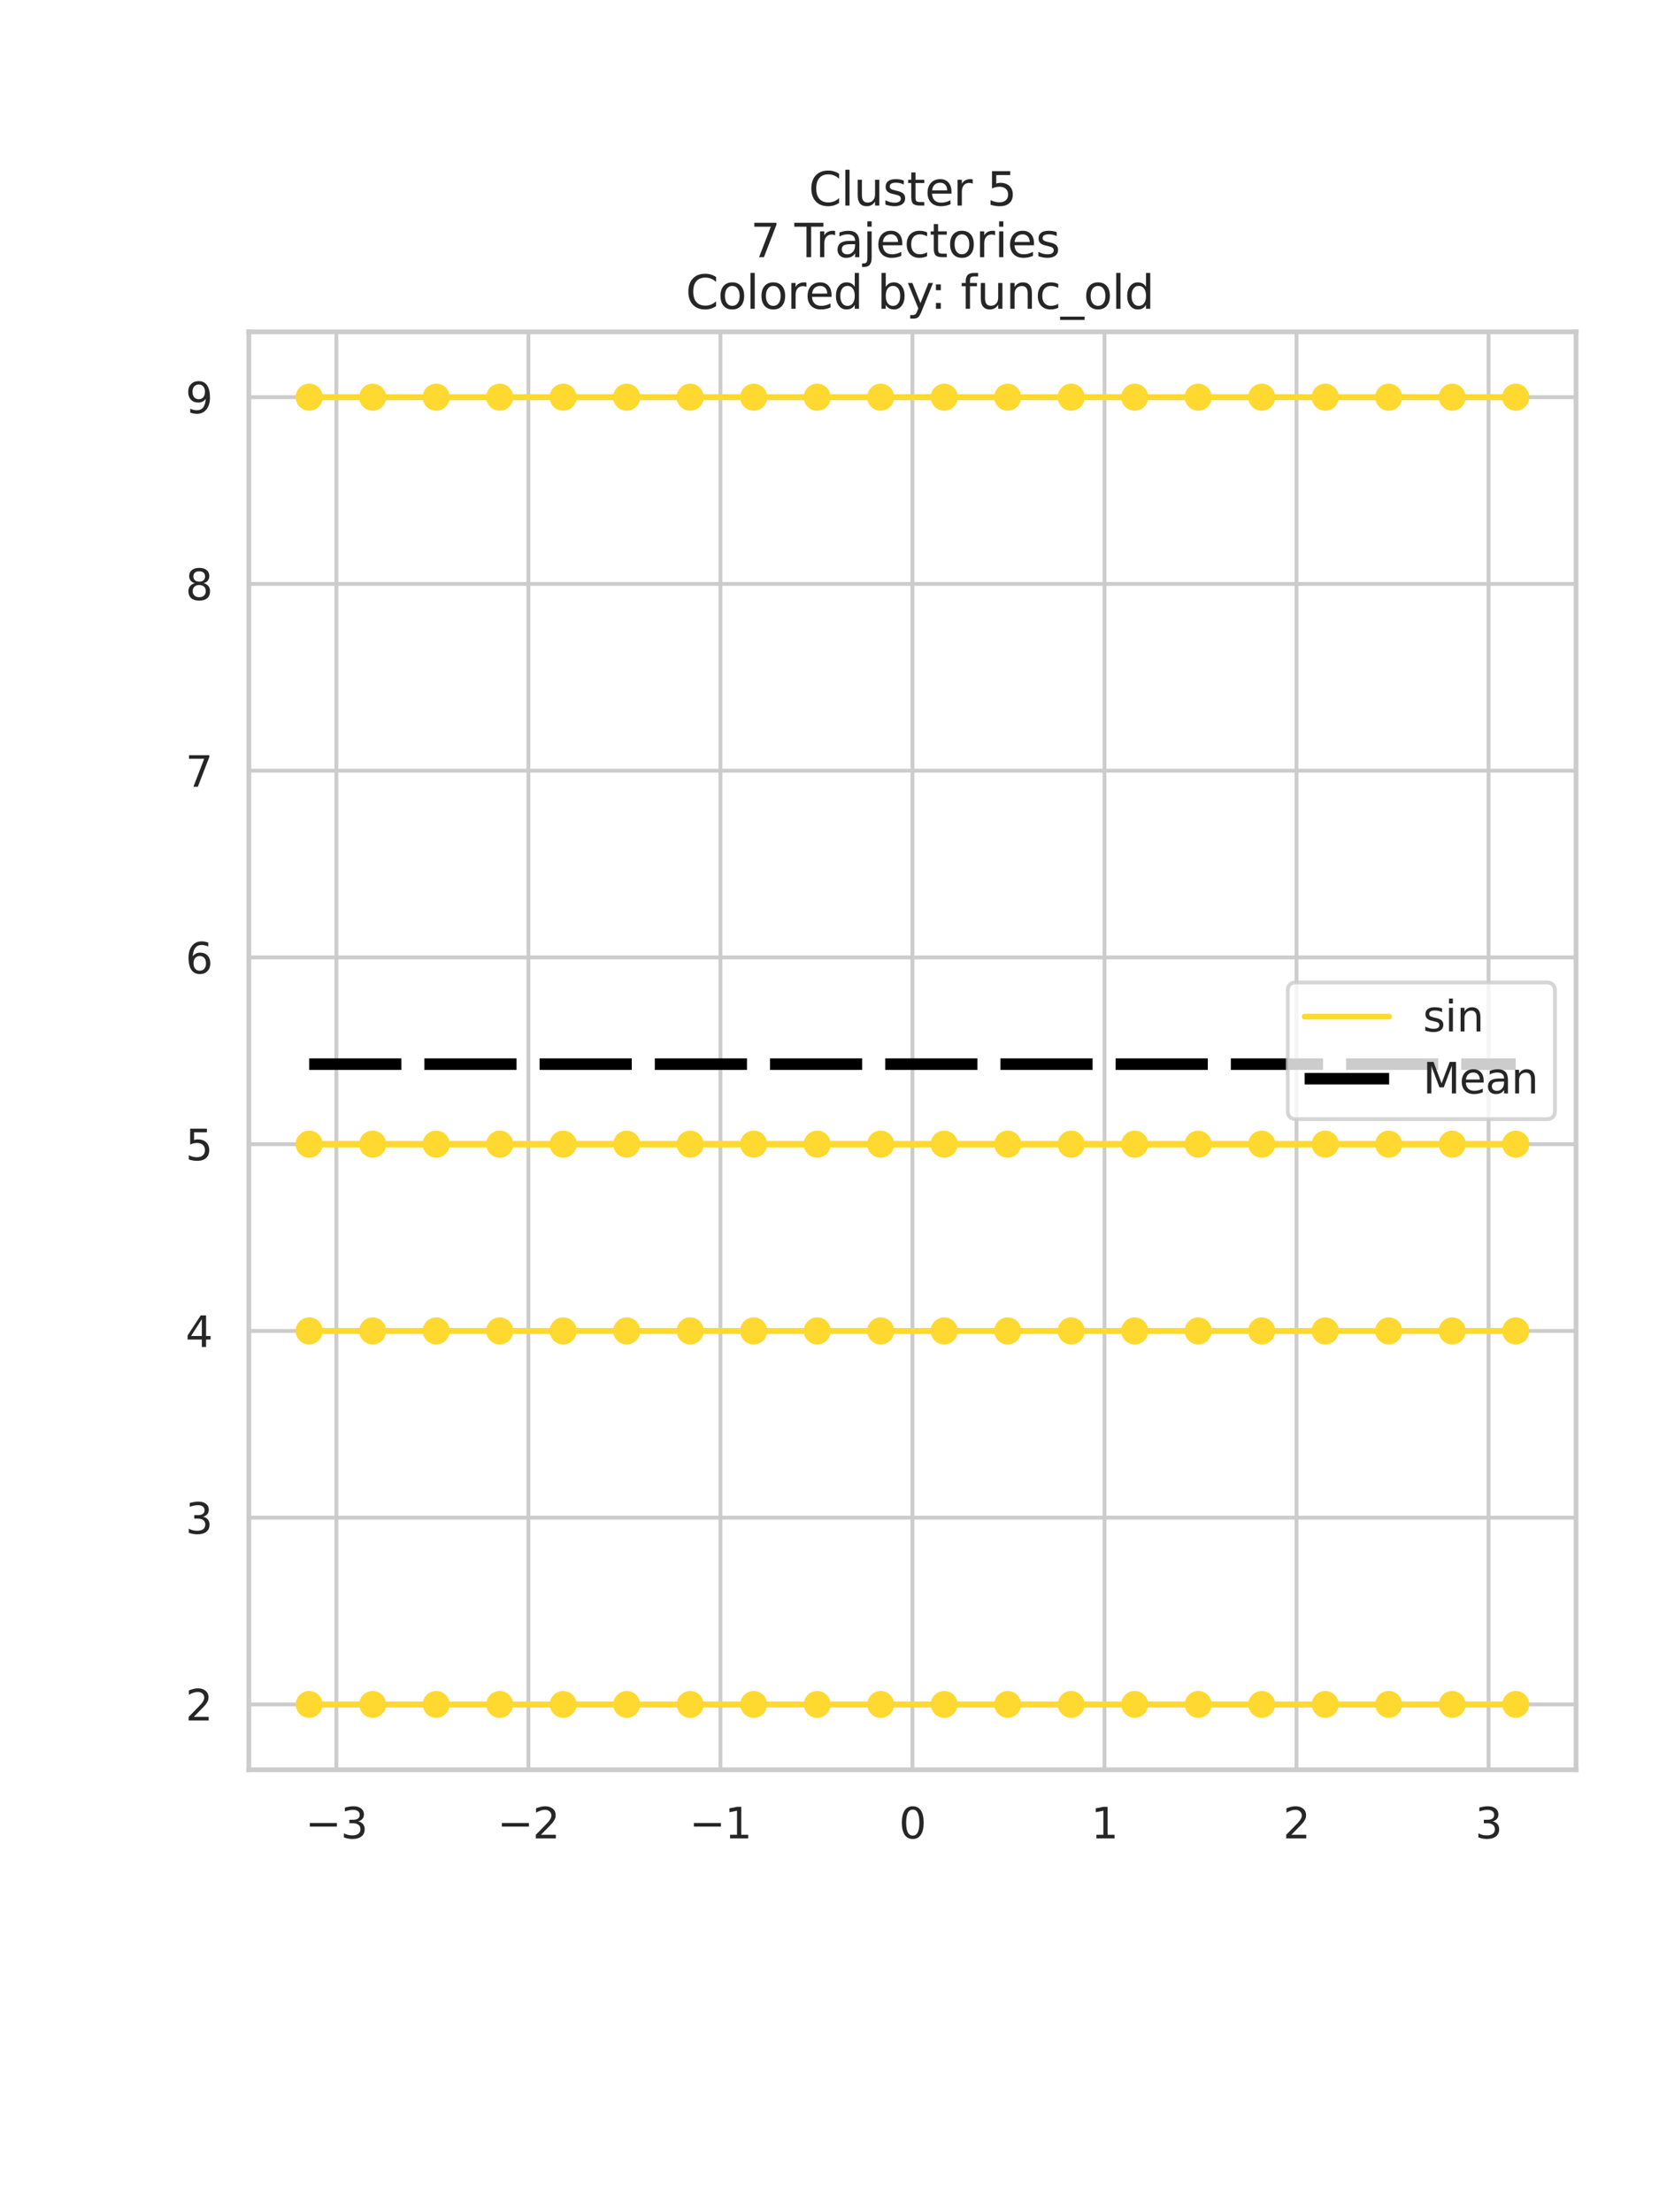 <?xml version="1.0" encoding="utf-8" standalone="no"?>
<!DOCTYPE svg PUBLIC "-//W3C//DTD SVG 1.1//EN"
  "http://www.w3.org/Graphics/SVG/1.1/DTD/svg11.dtd">
<svg xmlns:xlink="http://www.w3.org/1999/xlink" width="432pt" height="576pt" viewBox="0 0 432 576" xmlns="http://www.w3.org/2000/svg" version="1.1">
 <defs>
  <style type="text/css">*{stroke-linejoin: round; stroke-linecap: butt}</style>
 </defs>
 <g id="figure_1">
  <g id="patch_1">
   <path d="M 0 576 
L 432 576 
L 432 0 
L 0 0 
z
" style="fill: #ffffff"/>
  </g>
  <g id="axes_1">
   <g id="patch_2">
    <path d="M 64.8 460.8 
L 410.4 460.8 
L 410.4 86.4 
L 64.8 86.4 
z
" style="fill: #ffffff"/>
   </g>
   <g id="matplotlib.axis_1">
    <g id="xtick_1">
     <g id="line2d_1">
      <path d="M 87.589 460.8 
L 87.589 86.4 
" clip-path="url(#p30dd446410)" style="fill: none; stroke: #cccccc; stroke-linecap: round"/>
     </g>
     <g id="text_1">
      <!-- −3 -->
      <g style="fill: #262626" transform="translate(79.481 478.658) scale(0.11 -0.11)">
       <defs>
        <path id="DejaVuSans-2212" d="M 678 2272 
L 4684 2272 
L 4684 1741 
L 678 1741 
L 678 2272 
z
" transform="scale(0.016)"/>
        <path id="DejaVuSans-33" d="M 2597 2516 
Q 3050 2419 3304 2112 
Q 3559 1806 3559 1356 
Q 3559 666 3084 287 
Q 2609 -91 1734 -91 
Q 1441 -91 1130 -33 
Q 819 25 488 141 
L 488 750 
Q 750 597 1062 519 
Q 1375 441 1716 441 
Q 2309 441 2620 675 
Q 2931 909 2931 1356 
Q 2931 1769 2642 2001 
Q 2353 2234 1838 2234 
L 1294 2234 
L 1294 2753 
L 1863 2753 
Q 2328 2753 2575 2939 
Q 2822 3125 2822 3475 
Q 2822 3834 2567 4026 
Q 2313 4219 1838 4219 
Q 1578 4219 1281 4162 
Q 984 4106 628 3988 
L 628 4550 
Q 988 4650 1302 4700 
Q 1616 4750 1894 4750 
Q 2613 4750 3031 4423 
Q 3450 4097 3450 3541 
Q 3450 3153 3228 2886 
Q 3006 2619 2597 2516 
z
" transform="scale(0.016)"/>
       </defs>
       <use xlink:href="#DejaVuSans-2212"/>
       <use xlink:href="#DejaVuSans-33" transform="translate(83.789 0)"/>
      </g>
     </g>
    </g>
    <g id="xtick_2">
     <g id="line2d_2">
      <path d="M 137.593 460.8 
L 137.593 86.4 
" clip-path="url(#p30dd446410)" style="fill: none; stroke: #cccccc; stroke-linecap: round"/>
     </g>
     <g id="text_2">
      <!-- −2 -->
      <g style="fill: #262626" transform="translate(129.485 478.658) scale(0.11 -0.11)">
       <defs>
        <path id="DejaVuSans-32" d="M 1228 531 
L 3431 531 
L 3431 0 
L 469 0 
L 469 531 
Q 828 903 1448 1529 
Q 2069 2156 2228 2338 
Q 2531 2678 2651 2914 
Q 2772 3150 2772 3378 
Q 2772 3750 2511 3984 
Q 2250 4219 1831 4219 
Q 1534 4219 1204 4116 
Q 875 4013 500 3803 
L 500 4441 
Q 881 4594 1212 4672 
Q 1544 4750 1819 4750 
Q 2544 4750 2975 4387 
Q 3406 4025 3406 3419 
Q 3406 3131 3298 2873 
Q 3191 2616 2906 2266 
Q 2828 2175 2409 1742 
Q 1991 1309 1228 531 
z
" transform="scale(0.016)"/>
       </defs>
       <use xlink:href="#DejaVuSans-2212"/>
       <use xlink:href="#DejaVuSans-32" transform="translate(83.789 0)"/>
      </g>
     </g>
    </g>
    <g id="xtick_3">
     <g id="line2d_3">
      <path d="M 187.596 460.8 
L 187.596 86.4 
" clip-path="url(#p30dd446410)" style="fill: none; stroke: #cccccc; stroke-linecap: round"/>
     </g>
     <g id="text_3">
      <!-- −1 -->
      <g style="fill: #262626" transform="translate(179.488 478.658) scale(0.11 -0.11)">
       <defs>
        <path id="DejaVuSans-31" d="M 794 531 
L 1825 531 
L 1825 4091 
L 703 3866 
L 703 4441 
L 1819 4666 
L 2450 4666 
L 2450 531 
L 3481 531 
L 3481 0 
L 794 0 
L 794 531 
z
" transform="scale(0.016)"/>
       </defs>
       <use xlink:href="#DejaVuSans-2212"/>
       <use xlink:href="#DejaVuSans-31" transform="translate(83.789 0)"/>
      </g>
     </g>
    </g>
    <g id="xtick_4">
     <g id="line2d_4">
      <path d="M 237.6 460.8 
L 237.6 86.4 
" clip-path="url(#p30dd446410)" style="fill: none; stroke: #cccccc; stroke-linecap: round"/>
     </g>
     <g id="text_4">
      <!-- 0 -->
      <g style="fill: #262626" transform="translate(234.101 478.658) scale(0.11 -0.11)">
       <defs>
        <path id="DejaVuSans-30" d="M 2034 4250 
Q 1547 4250 1301 3770 
Q 1056 3291 1056 2328 
Q 1056 1369 1301 889 
Q 1547 409 2034 409 
Q 2525 409 2770 889 
Q 3016 1369 3016 2328 
Q 3016 3291 2770 3770 
Q 2525 4250 2034 4250 
z
M 2034 4750 
Q 2819 4750 3233 4129 
Q 3647 3509 3647 2328 
Q 3647 1150 3233 529 
Q 2819 -91 2034 -91 
Q 1250 -91 836 529 
Q 422 1150 422 2328 
Q 422 3509 836 4129 
Q 1250 4750 2034 4750 
z
" transform="scale(0.016)"/>
       </defs>
       <use xlink:href="#DejaVuSans-30"/>
      </g>
     </g>
    </g>
    <g id="xtick_5">
     <g id="line2d_5">
      <path d="M 287.604 460.8 
L 287.604 86.4 
" clip-path="url(#p30dd446410)" style="fill: none; stroke: #cccccc; stroke-linecap: round"/>
     </g>
     <g id="text_5">
      <!-- 1 -->
      <g style="fill: #262626" transform="translate(284.104 478.658) scale(0.11 -0.11)">
       <use xlink:href="#DejaVuSans-31"/>
      </g>
     </g>
    </g>
    <g id="xtick_6">
     <g id="line2d_6">
      <path d="M 337.607 460.8 
L 337.607 86.4 
" clip-path="url(#p30dd446410)" style="fill: none; stroke: #cccccc; stroke-linecap: round"/>
     </g>
     <g id="text_6">
      <!-- 2 -->
      <g style="fill: #262626" transform="translate(334.108 478.658) scale(0.11 -0.11)">
       <use xlink:href="#DejaVuSans-32"/>
      </g>
     </g>
    </g>
    <g id="xtick_7">
     <g id="line2d_7">
      <path d="M 387.611 460.8 
L 387.611 86.4 
" clip-path="url(#p30dd446410)" style="fill: none; stroke: #cccccc; stroke-linecap: round"/>
     </g>
     <g id="text_7">
      <!-- 3 -->
      <g style="fill: #262626" transform="translate(384.111 478.658) scale(0.11 -0.11)">
       <use xlink:href="#DejaVuSans-33"/>
      </g>
     </g>
    </g>
   </g>
   <g id="matplotlib.axis_2">
    <g id="ytick_1">
     <g id="line2d_8">
      <path d="M 64.8 443.782 
L 410.4 443.782 
" clip-path="url(#p30dd446410)" style="fill: none; stroke: #cccccc; stroke-linecap: round"/>
     </g>
     <g id="text_8">
      <!-- 2 -->
      <g style="fill: #262626" transform="translate(48.301 447.961) scale(0.11 -0.11)">
       <use xlink:href="#DejaVuSans-32"/>
      </g>
     </g>
    </g>
    <g id="ytick_2">
     <g id="line2d_9">
      <path d="M 64.8 395.158 
L 410.4 395.158 
" clip-path="url(#p30dd446410)" style="fill: none; stroke: #cccccc; stroke-linecap: round"/>
     </g>
     <g id="text_9">
      <!-- 3 -->
      <g style="fill: #262626" transform="translate(48.301 399.338) scale(0.11 -0.11)">
       <use xlink:href="#DejaVuSans-33"/>
      </g>
     </g>
    </g>
    <g id="ytick_3">
     <g id="line2d_10">
      <path d="M 64.8 346.535 
L 410.4 346.535 
" clip-path="url(#p30dd446410)" style="fill: none; stroke: #cccccc; stroke-linecap: round"/>
     </g>
     <g id="text_10">
      <!-- 4 -->
      <g style="fill: #262626" transform="translate(48.301 350.714) scale(0.11 -0.11)">
       <defs>
        <path id="DejaVuSans-34" d="M 2419 4116 
L 825 1625 
L 2419 1625 
L 2419 4116 
z
M 2253 4666 
L 3047 4666 
L 3047 1625 
L 3713 1625 
L 3713 1100 
L 3047 1100 
L 3047 0 
L 2419 0 
L 2419 1100 
L 313 1100 
L 313 1709 
L 2253 4666 
z
" transform="scale(0.016)"/>
       </defs>
       <use xlink:href="#DejaVuSans-34"/>
      </g>
     </g>
    </g>
    <g id="ytick_4">
     <g id="line2d_11">
      <path d="M 64.8 297.912 
L 410.4 297.912 
" clip-path="url(#p30dd446410)" style="fill: none; stroke: #cccccc; stroke-linecap: round"/>
     </g>
     <g id="text_11">
      <!-- 5 -->
      <g style="fill: #262626" transform="translate(48.301 302.091) scale(0.11 -0.11)">
       <defs>
        <path id="DejaVuSans-35" d="M 691 4666 
L 3169 4666 
L 3169 4134 
L 1269 4134 
L 1269 2991 
Q 1406 3038 1543 3061 
Q 1681 3084 1819 3084 
Q 2600 3084 3056 2656 
Q 3513 2228 3513 1497 
Q 3513 744 3044 326 
Q 2575 -91 1722 -91 
Q 1428 -91 1123 -41 
Q 819 9 494 109 
L 494 744 
Q 775 591 1075 516 
Q 1375 441 1709 441 
Q 2250 441 2565 725 
Q 2881 1009 2881 1497 
Q 2881 1984 2565 2268 
Q 2250 2553 1709 2553 
Q 1456 2553 1204 2497 
Q 953 2441 691 2322 
L 691 4666 
z
" transform="scale(0.016)"/>
       </defs>
       <use xlink:href="#DejaVuSans-35"/>
      </g>
     </g>
    </g>
    <g id="ytick_5">
     <g id="line2d_12">
      <path d="M 64.8 249.288 
L 410.4 249.288 
" clip-path="url(#p30dd446410)" style="fill: none; stroke: #cccccc; stroke-linecap: round"/>
     </g>
     <g id="text_12">
      <!-- 6 -->
      <g style="fill: #262626" transform="translate(48.301 253.467) scale(0.11 -0.11)">
       <defs>
        <path id="DejaVuSans-36" d="M 2113 2584 
Q 1688 2584 1439 2293 
Q 1191 2003 1191 1497 
Q 1191 994 1439 701 
Q 1688 409 2113 409 
Q 2538 409 2786 701 
Q 3034 994 3034 1497 
Q 3034 2003 2786 2293 
Q 2538 2584 2113 2584 
z
M 3366 4563 
L 3366 3988 
Q 3128 4100 2886 4159 
Q 2644 4219 2406 4219 
Q 1781 4219 1451 3797 
Q 1122 3375 1075 2522 
Q 1259 2794 1537 2939 
Q 1816 3084 2150 3084 
Q 2853 3084 3261 2657 
Q 3669 2231 3669 1497 
Q 3669 778 3244 343 
Q 2819 -91 2113 -91 
Q 1303 -91 875 529 
Q 447 1150 447 2328 
Q 447 3434 972 4092 
Q 1497 4750 2381 4750 
Q 2619 4750 2861 4703 
Q 3103 4656 3366 4563 
z
" transform="scale(0.016)"/>
       </defs>
       <use xlink:href="#DejaVuSans-36"/>
      </g>
     </g>
    </g>
    <g id="ytick_6">
     <g id="line2d_13">
      <path d="M 64.8 200.665 
L 410.4 200.665 
" clip-path="url(#p30dd446410)" style="fill: none; stroke: #cccccc; stroke-linecap: round"/>
     </g>
     <g id="text_13">
      <!-- 7 -->
      <g style="fill: #262626" transform="translate(48.301 204.844) scale(0.11 -0.11)">
       <defs>
        <path id="DejaVuSans-37" d="M 525 4666 
L 3525 4666 
L 3525 4397 
L 1831 0 
L 1172 0 
L 2766 4134 
L 525 4134 
L 525 4666 
z
" transform="scale(0.016)"/>
       </defs>
       <use xlink:href="#DejaVuSans-37"/>
      </g>
     </g>
    </g>
    <g id="ytick_7">
     <g id="line2d_14">
      <path d="M 64.8 152.042 
L 410.4 152.042 
" clip-path="url(#p30dd446410)" style="fill: none; stroke: #cccccc; stroke-linecap: round"/>
     </g>
     <g id="text_14">
      <!-- 8 -->
      <g style="fill: #262626" transform="translate(48.301 156.221) scale(0.11 -0.11)">
       <defs>
        <path id="DejaVuSans-38" d="M 2034 2216 
Q 1584 2216 1326 1975 
Q 1069 1734 1069 1313 
Q 1069 891 1326 650 
Q 1584 409 2034 409 
Q 2484 409 2743 651 
Q 3003 894 3003 1313 
Q 3003 1734 2745 1975 
Q 2488 2216 2034 2216 
z
M 1403 2484 
Q 997 2584 770 2862 
Q 544 3141 544 3541 
Q 544 4100 942 4425 
Q 1341 4750 2034 4750 
Q 2731 4750 3128 4425 
Q 3525 4100 3525 3541 
Q 3525 3141 3298 2862 
Q 3072 2584 2669 2484 
Q 3125 2378 3379 2068 
Q 3634 1759 3634 1313 
Q 3634 634 3220 271 
Q 2806 -91 2034 -91 
Q 1263 -91 848 271 
Q 434 634 434 1313 
Q 434 1759 690 2068 
Q 947 2378 1403 2484 
z
M 1172 3481 
Q 1172 3119 1398 2916 
Q 1625 2713 2034 2713 
Q 2441 2713 2670 2916 
Q 2900 3119 2900 3481 
Q 2900 3844 2670 4047 
Q 2441 4250 2034 4250 
Q 1625 4250 1398 4047 
Q 1172 3844 1172 3481 
z
" transform="scale(0.016)"/>
       </defs>
       <use xlink:href="#DejaVuSans-38"/>
      </g>
     </g>
    </g>
    <g id="ytick_8">
     <g id="line2d_15">
      <path d="M 64.8 103.418 
L 410.4 103.418 
" clip-path="url(#p30dd446410)" style="fill: none; stroke: #cccccc; stroke-linecap: round"/>
     </g>
     <g id="text_15">
      <!-- 9 -->
      <g style="fill: #262626" transform="translate(48.301 107.597) scale(0.11 -0.11)">
       <defs>
        <path id="DejaVuSans-39" d="M 703 97 
L 703 672 
Q 941 559 1184 500 
Q 1428 441 1663 441 
Q 2288 441 2617 861 
Q 2947 1281 2994 2138 
Q 2813 1869 2534 1725 
Q 2256 1581 1919 1581 
Q 1219 1581 811 2004 
Q 403 2428 403 3163 
Q 403 3881 828 4315 
Q 1253 4750 1959 4750 
Q 2769 4750 3195 4129 
Q 3622 3509 3622 2328 
Q 3622 1225 3098 567 
Q 2575 -91 1691 -91 
Q 1453 -91 1209 -44 
Q 966 3 703 97 
z
M 1959 2075 
Q 2384 2075 2632 2365 
Q 2881 2656 2881 3163 
Q 2881 3666 2632 3958 
Q 2384 4250 1959 4250 
Q 1534 4250 1286 3958 
Q 1038 3666 1038 3163 
Q 1038 2656 1286 2365 
Q 1534 2075 1959 2075 
z
" transform="scale(0.016)"/>
       </defs>
       <use xlink:href="#DejaVuSans-39"/>
      </g>
     </g>
    </g>
   </g>
   <g id="line2d_16">
    <path d="M 80.509 443.782 
L 97.045 443.782 
L 113.581 443.782 
L 130.117 443.782 
L 146.653 443.782 
L 163.189 443.782 
L 179.724 443.782 
L 196.26 443.782 
L 212.796 443.782 
L 229.332 443.782 
L 245.868 443.782 
L 262.404 443.782 
L 278.94 443.782 
L 295.476 443.782 
L 312.011 443.782 
L 328.547 443.782 
L 345.083 443.782 
L 361.619 443.782 
L 378.155 443.782 
L 394.691 443.782 
" clip-path="url(#p30dd446410)" style="fill: none; stroke: #ffd92f; stroke-width: 1.5; stroke-linecap: round"/>
   </g>
   <g id="line2d_17">
    <path d="M 80.509 443.782 
L 97.045 443.782 
L 113.581 443.782 
L 130.117 443.782 
L 146.653 443.782 
L 163.189 443.782 
L 179.724 443.782 
L 196.26 443.782 
L 212.796 443.782 
L 229.332 443.782 
L 245.868 443.782 
L 262.404 443.782 
L 278.94 443.782 
L 295.476 443.782 
L 312.011 443.782 
L 328.547 443.782 
L 345.083 443.782 
L 361.619 443.782 
L 378.155 443.782 
L 394.691 443.782 
" clip-path="url(#p30dd446410)" style="fill: none; stroke: #ffd92f; stroke-width: 1.5; stroke-linecap: round"/>
    <defs>
     <path id="md199a5c296" d="M 0 3 
C 0.796 3 1.559 2.684 2.121 2.121 
C 2.684 1.559 3 0.796 3 0 
C 3 -0.796 2.684 -1.559 2.121 -2.121 
C 1.559 -2.684 0.796 -3 0 -3 
C -0.796 -3 -1.559 -2.684 -2.121 -2.121 
C -2.684 -1.559 -3 -0.796 -3 0 
C -3 0.796 -2.684 1.559 -2.121 2.121 
C -1.559 2.684 -0.796 3 0 3 
z
" style="stroke: #ffd92f"/>
    </defs>
    <g clip-path="url(#p30dd446410)">
     <use xlink:href="#md199a5c296" x="80.509" y="443.782" style="fill: #ffd92f; stroke: #ffd92f"/>
     <use xlink:href="#md199a5c296" x="97.045" y="443.782" style="fill: #ffd92f; stroke: #ffd92f"/>
     <use xlink:href="#md199a5c296" x="113.581" y="443.782" style="fill: #ffd92f; stroke: #ffd92f"/>
     <use xlink:href="#md199a5c296" x="130.117" y="443.782" style="fill: #ffd92f; stroke: #ffd92f"/>
     <use xlink:href="#md199a5c296" x="146.653" y="443.782" style="fill: #ffd92f; stroke: #ffd92f"/>
     <use xlink:href="#md199a5c296" x="163.189" y="443.782" style="fill: #ffd92f; stroke: #ffd92f"/>
     <use xlink:href="#md199a5c296" x="179.724" y="443.782" style="fill: #ffd92f; stroke: #ffd92f"/>
     <use xlink:href="#md199a5c296" x="196.26" y="443.782" style="fill: #ffd92f; stroke: #ffd92f"/>
     <use xlink:href="#md199a5c296" x="212.796" y="443.782" style="fill: #ffd92f; stroke: #ffd92f"/>
     <use xlink:href="#md199a5c296" x="229.332" y="443.782" style="fill: #ffd92f; stroke: #ffd92f"/>
     <use xlink:href="#md199a5c296" x="245.868" y="443.782" style="fill: #ffd92f; stroke: #ffd92f"/>
     <use xlink:href="#md199a5c296" x="262.404" y="443.782" style="fill: #ffd92f; stroke: #ffd92f"/>
     <use xlink:href="#md199a5c296" x="278.94" y="443.782" style="fill: #ffd92f; stroke: #ffd92f"/>
     <use xlink:href="#md199a5c296" x="295.476" y="443.782" style="fill: #ffd92f; stroke: #ffd92f"/>
     <use xlink:href="#md199a5c296" x="312.011" y="443.782" style="fill: #ffd92f; stroke: #ffd92f"/>
     <use xlink:href="#md199a5c296" x="328.547" y="443.782" style="fill: #ffd92f; stroke: #ffd92f"/>
     <use xlink:href="#md199a5c296" x="345.083" y="443.782" style="fill: #ffd92f; stroke: #ffd92f"/>
     <use xlink:href="#md199a5c296" x="361.619" y="443.782" style="fill: #ffd92f; stroke: #ffd92f"/>
     <use xlink:href="#md199a5c296" x="378.155" y="443.782" style="fill: #ffd92f; stroke: #ffd92f"/>
     <use xlink:href="#md199a5c296" x="394.691" y="443.782" style="fill: #ffd92f; stroke: #ffd92f"/>
    </g>
   </g>
   <g id="line2d_18">
    <path d="M 80.509 103.418 
L 97.045 103.418 
L 113.581 103.418 
L 130.117 103.418 
L 146.653 103.418 
L 163.189 103.418 
L 179.724 103.418 
L 196.26 103.418 
L 212.796 103.418 
L 229.332 103.418 
L 245.868 103.418 
L 262.404 103.418 
L 278.94 103.418 
L 295.476 103.418 
L 312.011 103.418 
L 328.547 103.418 
L 345.083 103.418 
L 361.619 103.418 
L 378.155 103.418 
L 394.691 103.418 
" clip-path="url(#p30dd446410)" style="fill: none; stroke: #ffd92f; stroke-width: 1.5; stroke-linecap: round"/>
   </g>
   <g id="line2d_19">
    <path d="M 80.509 103.418 
L 97.045 103.418 
L 113.581 103.418 
L 130.117 103.418 
L 146.653 103.418 
L 163.189 103.418 
L 179.724 103.418 
L 196.26 103.418 
L 212.796 103.418 
L 229.332 103.418 
L 245.868 103.418 
L 262.404 103.418 
L 278.94 103.418 
L 295.476 103.418 
L 312.011 103.418 
L 328.547 103.418 
L 345.083 103.418 
L 361.619 103.418 
L 378.155 103.418 
L 394.691 103.418 
" clip-path="url(#p30dd446410)" style="fill: none; stroke: #ffd92f; stroke-width: 1.5; stroke-linecap: round"/>
    <g clip-path="url(#p30dd446410)">
     <use xlink:href="#md199a5c296" x="80.509" y="103.418" style="fill: #ffd92f; stroke: #ffd92f"/>
     <use xlink:href="#md199a5c296" x="97.045" y="103.418" style="fill: #ffd92f; stroke: #ffd92f"/>
     <use xlink:href="#md199a5c296" x="113.581" y="103.418" style="fill: #ffd92f; stroke: #ffd92f"/>
     <use xlink:href="#md199a5c296" x="130.117" y="103.418" style="fill: #ffd92f; stroke: #ffd92f"/>
     <use xlink:href="#md199a5c296" x="146.653" y="103.418" style="fill: #ffd92f; stroke: #ffd92f"/>
     <use xlink:href="#md199a5c296" x="163.189" y="103.418" style="fill: #ffd92f; stroke: #ffd92f"/>
     <use xlink:href="#md199a5c296" x="179.724" y="103.418" style="fill: #ffd92f; stroke: #ffd92f"/>
     <use xlink:href="#md199a5c296" x="196.26" y="103.418" style="fill: #ffd92f; stroke: #ffd92f"/>
     <use xlink:href="#md199a5c296" x="212.796" y="103.418" style="fill: #ffd92f; stroke: #ffd92f"/>
     <use xlink:href="#md199a5c296" x="229.332" y="103.418" style="fill: #ffd92f; stroke: #ffd92f"/>
     <use xlink:href="#md199a5c296" x="245.868" y="103.418" style="fill: #ffd92f; stroke: #ffd92f"/>
     <use xlink:href="#md199a5c296" x="262.404" y="103.418" style="fill: #ffd92f; stroke: #ffd92f"/>
     <use xlink:href="#md199a5c296" x="278.94" y="103.418" style="fill: #ffd92f; stroke: #ffd92f"/>
     <use xlink:href="#md199a5c296" x="295.476" y="103.418" style="fill: #ffd92f; stroke: #ffd92f"/>
     <use xlink:href="#md199a5c296" x="312.011" y="103.418" style="fill: #ffd92f; stroke: #ffd92f"/>
     <use xlink:href="#md199a5c296" x="328.547" y="103.418" style="fill: #ffd92f; stroke: #ffd92f"/>
     <use xlink:href="#md199a5c296" x="345.083" y="103.418" style="fill: #ffd92f; stroke: #ffd92f"/>
     <use xlink:href="#md199a5c296" x="361.619" y="103.418" style="fill: #ffd92f; stroke: #ffd92f"/>
     <use xlink:href="#md199a5c296" x="378.155" y="103.418" style="fill: #ffd92f; stroke: #ffd92f"/>
     <use xlink:href="#md199a5c296" x="394.691" y="103.418" style="fill: #ffd92f; stroke: #ffd92f"/>
    </g>
   </g>
   <g id="line2d_20">
    <path d="M 80.509 346.535 
L 97.045 346.535 
L 113.581 346.535 
L 130.117 346.535 
L 146.653 346.535 
L 163.189 346.535 
L 179.724 346.535 
L 196.26 346.535 
L 212.796 346.535 
L 229.332 346.535 
L 245.868 346.535 
L 262.404 346.535 
L 278.94 346.535 
L 295.476 346.535 
L 312.011 346.535 
L 328.547 346.535 
L 345.083 346.535 
L 361.619 346.535 
L 378.155 346.535 
L 394.691 346.535 
" clip-path="url(#p30dd446410)" style="fill: none; stroke: #ffd92f; stroke-width: 1.5; stroke-linecap: round"/>
   </g>
   <g id="line2d_21">
    <path d="M 80.509 346.535 
L 97.045 346.535 
L 113.581 346.535 
L 130.117 346.535 
L 146.653 346.535 
L 163.189 346.535 
L 179.724 346.535 
L 196.26 346.535 
L 212.796 346.535 
L 229.332 346.535 
L 245.868 346.535 
L 262.404 346.535 
L 278.94 346.535 
L 295.476 346.535 
L 312.011 346.535 
L 328.547 346.535 
L 345.083 346.535 
L 361.619 346.535 
L 378.155 346.535 
L 394.691 346.535 
" clip-path="url(#p30dd446410)" style="fill: none; stroke: #ffd92f; stroke-width: 1.5; stroke-linecap: round"/>
    <g clip-path="url(#p30dd446410)">
     <use xlink:href="#md199a5c296" x="80.509" y="346.535" style="fill: #ffd92f; stroke: #ffd92f"/>
     <use xlink:href="#md199a5c296" x="97.045" y="346.535" style="fill: #ffd92f; stroke: #ffd92f"/>
     <use xlink:href="#md199a5c296" x="113.581" y="346.535" style="fill: #ffd92f; stroke: #ffd92f"/>
     <use xlink:href="#md199a5c296" x="130.117" y="346.535" style="fill: #ffd92f; stroke: #ffd92f"/>
     <use xlink:href="#md199a5c296" x="146.653" y="346.535" style="fill: #ffd92f; stroke: #ffd92f"/>
     <use xlink:href="#md199a5c296" x="163.189" y="346.535" style="fill: #ffd92f; stroke: #ffd92f"/>
     <use xlink:href="#md199a5c296" x="179.724" y="346.535" style="fill: #ffd92f; stroke: #ffd92f"/>
     <use xlink:href="#md199a5c296" x="196.26" y="346.535" style="fill: #ffd92f; stroke: #ffd92f"/>
     <use xlink:href="#md199a5c296" x="212.796" y="346.535" style="fill: #ffd92f; stroke: #ffd92f"/>
     <use xlink:href="#md199a5c296" x="229.332" y="346.535" style="fill: #ffd92f; stroke: #ffd92f"/>
     <use xlink:href="#md199a5c296" x="245.868" y="346.535" style="fill: #ffd92f; stroke: #ffd92f"/>
     <use xlink:href="#md199a5c296" x="262.404" y="346.535" style="fill: #ffd92f; stroke: #ffd92f"/>
     <use xlink:href="#md199a5c296" x="278.94" y="346.535" style="fill: #ffd92f; stroke: #ffd92f"/>
     <use xlink:href="#md199a5c296" x="295.476" y="346.535" style="fill: #ffd92f; stroke: #ffd92f"/>
     <use xlink:href="#md199a5c296" x="312.011" y="346.535" style="fill: #ffd92f; stroke: #ffd92f"/>
     <use xlink:href="#md199a5c296" x="328.547" y="346.535" style="fill: #ffd92f; stroke: #ffd92f"/>
     <use xlink:href="#md199a5c296" x="345.083" y="346.535" style="fill: #ffd92f; stroke: #ffd92f"/>
     <use xlink:href="#md199a5c296" x="361.619" y="346.535" style="fill: #ffd92f; stroke: #ffd92f"/>
     <use xlink:href="#md199a5c296" x="378.155" y="346.535" style="fill: #ffd92f; stroke: #ffd92f"/>
     <use xlink:href="#md199a5c296" x="394.691" y="346.535" style="fill: #ffd92f; stroke: #ffd92f"/>
    </g>
   </g>
   <g id="line2d_22">
    <path d="M 80.509 346.535 
L 97.045 346.535 
L 113.581 346.535 
L 130.117 346.535 
L 146.653 346.535 
L 163.189 346.535 
L 179.724 346.535 
L 196.26 346.535 
L 212.796 346.535 
L 229.332 346.535 
L 245.868 346.535 
L 262.404 346.535 
L 278.94 346.535 
L 295.476 346.535 
L 312.011 346.535 
L 328.547 346.535 
L 345.083 346.535 
L 361.619 346.535 
L 378.155 346.535 
L 394.691 346.535 
" clip-path="url(#p30dd446410)" style="fill: none; stroke: #ffd92f; stroke-width: 1.5; stroke-linecap: round"/>
   </g>
   <g id="line2d_23">
    <path d="M 80.509 346.535 
L 97.045 346.535 
L 113.581 346.535 
L 130.117 346.535 
L 146.653 346.535 
L 163.189 346.535 
L 179.724 346.535 
L 196.26 346.535 
L 212.796 346.535 
L 229.332 346.535 
L 245.868 346.535 
L 262.404 346.535 
L 278.94 346.535 
L 295.476 346.535 
L 312.011 346.535 
L 328.547 346.535 
L 345.083 346.535 
L 361.619 346.535 
L 378.155 346.535 
L 394.691 346.535 
" clip-path="url(#p30dd446410)" style="fill: none; stroke: #ffd92f; stroke-width: 1.5; stroke-linecap: round"/>
    <g clip-path="url(#p30dd446410)">
     <use xlink:href="#md199a5c296" x="80.509" y="346.535" style="fill: #ffd92f; stroke: #ffd92f"/>
     <use xlink:href="#md199a5c296" x="97.045" y="346.535" style="fill: #ffd92f; stroke: #ffd92f"/>
     <use xlink:href="#md199a5c296" x="113.581" y="346.535" style="fill: #ffd92f; stroke: #ffd92f"/>
     <use xlink:href="#md199a5c296" x="130.117" y="346.535" style="fill: #ffd92f; stroke: #ffd92f"/>
     <use xlink:href="#md199a5c296" x="146.653" y="346.535" style="fill: #ffd92f; stroke: #ffd92f"/>
     <use xlink:href="#md199a5c296" x="163.189" y="346.535" style="fill: #ffd92f; stroke: #ffd92f"/>
     <use xlink:href="#md199a5c296" x="179.724" y="346.535" style="fill: #ffd92f; stroke: #ffd92f"/>
     <use xlink:href="#md199a5c296" x="196.26" y="346.535" style="fill: #ffd92f; stroke: #ffd92f"/>
     <use xlink:href="#md199a5c296" x="212.796" y="346.535" style="fill: #ffd92f; stroke: #ffd92f"/>
     <use xlink:href="#md199a5c296" x="229.332" y="346.535" style="fill: #ffd92f; stroke: #ffd92f"/>
     <use xlink:href="#md199a5c296" x="245.868" y="346.535" style="fill: #ffd92f; stroke: #ffd92f"/>
     <use xlink:href="#md199a5c296" x="262.404" y="346.535" style="fill: #ffd92f; stroke: #ffd92f"/>
     <use xlink:href="#md199a5c296" x="278.94" y="346.535" style="fill: #ffd92f; stroke: #ffd92f"/>
     <use xlink:href="#md199a5c296" x="295.476" y="346.535" style="fill: #ffd92f; stroke: #ffd92f"/>
     <use xlink:href="#md199a5c296" x="312.011" y="346.535" style="fill: #ffd92f; stroke: #ffd92f"/>
     <use xlink:href="#md199a5c296" x="328.547" y="346.535" style="fill: #ffd92f; stroke: #ffd92f"/>
     <use xlink:href="#md199a5c296" x="345.083" y="346.535" style="fill: #ffd92f; stroke: #ffd92f"/>
     <use xlink:href="#md199a5c296" x="361.619" y="346.535" style="fill: #ffd92f; stroke: #ffd92f"/>
     <use xlink:href="#md199a5c296" x="378.155" y="346.535" style="fill: #ffd92f; stroke: #ffd92f"/>
     <use xlink:href="#md199a5c296" x="394.691" y="346.535" style="fill: #ffd92f; stroke: #ffd92f"/>
    </g>
   </g>
   <g id="line2d_24">
    <path d="M 80.509 103.418 
L 97.045 103.418 
L 113.581 103.418 
L 130.117 103.418 
L 146.653 103.418 
L 163.189 103.418 
L 179.724 103.418 
L 196.26 103.418 
L 212.796 103.418 
L 229.332 103.418 
L 245.868 103.418 
L 262.404 103.418 
L 278.94 103.418 
L 295.476 103.418 
L 312.011 103.418 
L 328.547 103.418 
L 345.083 103.418 
L 361.619 103.418 
L 378.155 103.418 
L 394.691 103.418 
" clip-path="url(#p30dd446410)" style="fill: none; stroke: #ffd92f; stroke-width: 1.5; stroke-linecap: round"/>
   </g>
   <g id="line2d_25">
    <path d="M 80.509 103.418 
L 97.045 103.418 
L 113.581 103.418 
L 130.117 103.418 
L 146.653 103.418 
L 163.189 103.418 
L 179.724 103.418 
L 196.26 103.418 
L 212.796 103.418 
L 229.332 103.418 
L 245.868 103.418 
L 262.404 103.418 
L 278.94 103.418 
L 295.476 103.418 
L 312.011 103.418 
L 328.547 103.418 
L 345.083 103.418 
L 361.619 103.418 
L 378.155 103.418 
L 394.691 103.418 
" clip-path="url(#p30dd446410)" style="fill: none; stroke: #ffd92f; stroke-width: 1.5; stroke-linecap: round"/>
    <g clip-path="url(#p30dd446410)">
     <use xlink:href="#md199a5c296" x="80.509" y="103.418" style="fill: #ffd92f; stroke: #ffd92f"/>
     <use xlink:href="#md199a5c296" x="97.045" y="103.418" style="fill: #ffd92f; stroke: #ffd92f"/>
     <use xlink:href="#md199a5c296" x="113.581" y="103.418" style="fill: #ffd92f; stroke: #ffd92f"/>
     <use xlink:href="#md199a5c296" x="130.117" y="103.418" style="fill: #ffd92f; stroke: #ffd92f"/>
     <use xlink:href="#md199a5c296" x="146.653" y="103.418" style="fill: #ffd92f; stroke: #ffd92f"/>
     <use xlink:href="#md199a5c296" x="163.189" y="103.418" style="fill: #ffd92f; stroke: #ffd92f"/>
     <use xlink:href="#md199a5c296" x="179.724" y="103.418" style="fill: #ffd92f; stroke: #ffd92f"/>
     <use xlink:href="#md199a5c296" x="196.26" y="103.418" style="fill: #ffd92f; stroke: #ffd92f"/>
     <use xlink:href="#md199a5c296" x="212.796" y="103.418" style="fill: #ffd92f; stroke: #ffd92f"/>
     <use xlink:href="#md199a5c296" x="229.332" y="103.418" style="fill: #ffd92f; stroke: #ffd92f"/>
     <use xlink:href="#md199a5c296" x="245.868" y="103.418" style="fill: #ffd92f; stroke: #ffd92f"/>
     <use xlink:href="#md199a5c296" x="262.404" y="103.418" style="fill: #ffd92f; stroke: #ffd92f"/>
     <use xlink:href="#md199a5c296" x="278.94" y="103.418" style="fill: #ffd92f; stroke: #ffd92f"/>
     <use xlink:href="#md199a5c296" x="295.476" y="103.418" style="fill: #ffd92f; stroke: #ffd92f"/>
     <use xlink:href="#md199a5c296" x="312.011" y="103.418" style="fill: #ffd92f; stroke: #ffd92f"/>
     <use xlink:href="#md199a5c296" x="328.547" y="103.418" style="fill: #ffd92f; stroke: #ffd92f"/>
     <use xlink:href="#md199a5c296" x="345.083" y="103.418" style="fill: #ffd92f; stroke: #ffd92f"/>
     <use xlink:href="#md199a5c296" x="361.619" y="103.418" style="fill: #ffd92f; stroke: #ffd92f"/>
     <use xlink:href="#md199a5c296" x="378.155" y="103.418" style="fill: #ffd92f; stroke: #ffd92f"/>
     <use xlink:href="#md199a5c296" x="394.691" y="103.418" style="fill: #ffd92f; stroke: #ffd92f"/>
    </g>
   </g>
   <g id="line2d_26">
    <path d="M 80.509 297.912 
L 97.045 297.912 
L 113.581 297.912 
L 130.117 297.912 
L 146.653 297.912 
L 163.189 297.912 
L 179.724 297.912 
L 196.26 297.912 
L 212.796 297.912 
L 229.332 297.912 
L 245.868 297.912 
L 262.404 297.912 
L 278.94 297.912 
L 295.476 297.912 
L 312.011 297.912 
L 328.547 297.912 
L 345.083 297.912 
L 361.619 297.912 
L 378.155 297.912 
L 394.691 297.912 
" clip-path="url(#p30dd446410)" style="fill: none; stroke: #ffd92f; stroke-width: 1.5; stroke-linecap: round"/>
   </g>
   <g id="line2d_27">
    <path d="M 80.509 297.912 
L 97.045 297.912 
L 113.581 297.912 
L 130.117 297.912 
L 146.653 297.912 
L 163.189 297.912 
L 179.724 297.912 
L 196.26 297.912 
L 212.796 297.912 
L 229.332 297.912 
L 245.868 297.912 
L 262.404 297.912 
L 278.94 297.912 
L 295.476 297.912 
L 312.011 297.912 
L 328.547 297.912 
L 345.083 297.912 
L 361.619 297.912 
L 378.155 297.912 
L 394.691 297.912 
" clip-path="url(#p30dd446410)" style="fill: none; stroke: #ffd92f; stroke-width: 1.5; stroke-linecap: round"/>
    <g clip-path="url(#p30dd446410)">
     <use xlink:href="#md199a5c296" x="80.509" y="297.912" style="fill: #ffd92f; stroke: #ffd92f"/>
     <use xlink:href="#md199a5c296" x="97.045" y="297.912" style="fill: #ffd92f; stroke: #ffd92f"/>
     <use xlink:href="#md199a5c296" x="113.581" y="297.912" style="fill: #ffd92f; stroke: #ffd92f"/>
     <use xlink:href="#md199a5c296" x="130.117" y="297.912" style="fill: #ffd92f; stroke: #ffd92f"/>
     <use xlink:href="#md199a5c296" x="146.653" y="297.912" style="fill: #ffd92f; stroke: #ffd92f"/>
     <use xlink:href="#md199a5c296" x="163.189" y="297.912" style="fill: #ffd92f; stroke: #ffd92f"/>
     <use xlink:href="#md199a5c296" x="179.724" y="297.912" style="fill: #ffd92f; stroke: #ffd92f"/>
     <use xlink:href="#md199a5c296" x="196.26" y="297.912" style="fill: #ffd92f; stroke: #ffd92f"/>
     <use xlink:href="#md199a5c296" x="212.796" y="297.912" style="fill: #ffd92f; stroke: #ffd92f"/>
     <use xlink:href="#md199a5c296" x="229.332" y="297.912" style="fill: #ffd92f; stroke: #ffd92f"/>
     <use xlink:href="#md199a5c296" x="245.868" y="297.912" style="fill: #ffd92f; stroke: #ffd92f"/>
     <use xlink:href="#md199a5c296" x="262.404" y="297.912" style="fill: #ffd92f; stroke: #ffd92f"/>
     <use xlink:href="#md199a5c296" x="278.94" y="297.912" style="fill: #ffd92f; stroke: #ffd92f"/>
     <use xlink:href="#md199a5c296" x="295.476" y="297.912" style="fill: #ffd92f; stroke: #ffd92f"/>
     <use xlink:href="#md199a5c296" x="312.011" y="297.912" style="fill: #ffd92f; stroke: #ffd92f"/>
     <use xlink:href="#md199a5c296" x="328.547" y="297.912" style="fill: #ffd92f; stroke: #ffd92f"/>
     <use xlink:href="#md199a5c296" x="345.083" y="297.912" style="fill: #ffd92f; stroke: #ffd92f"/>
     <use xlink:href="#md199a5c296" x="361.619" y="297.912" style="fill: #ffd92f; stroke: #ffd92f"/>
     <use xlink:href="#md199a5c296" x="378.155" y="297.912" style="fill: #ffd92f; stroke: #ffd92f"/>
     <use xlink:href="#md199a5c296" x="394.691" y="297.912" style="fill: #ffd92f; stroke: #ffd92f"/>
    </g>
   </g>
   <g id="line2d_28">
    <path d="M 80.509 297.912 
L 97.045 297.912 
L 113.581 297.912 
L 130.117 297.912 
L 146.653 297.912 
L 163.189 297.912 
L 179.724 297.912 
L 196.26 297.912 
L 212.796 297.912 
L 229.332 297.912 
L 245.868 297.912 
L 262.404 297.912 
L 278.94 297.912 
L 295.476 297.912 
L 312.011 297.912 
L 328.547 297.912 
L 345.083 297.912 
L 361.619 297.912 
L 378.155 297.912 
L 394.691 297.912 
" clip-path="url(#p30dd446410)" style="fill: none; stroke: #ffd92f; stroke-width: 1.5; stroke-linecap: round"/>
   </g>
   <g id="line2d_29">
    <path d="M 80.509 297.912 
L 97.045 297.912 
L 113.581 297.912 
L 130.117 297.912 
L 146.653 297.912 
L 163.189 297.912 
L 179.724 297.912 
L 196.26 297.912 
L 212.796 297.912 
L 229.332 297.912 
L 245.868 297.912 
L 262.404 297.912 
L 278.94 297.912 
L 295.476 297.912 
L 312.011 297.912 
L 328.547 297.912 
L 345.083 297.912 
L 361.619 297.912 
L 378.155 297.912 
L 394.691 297.912 
" clip-path="url(#p30dd446410)" style="fill: none; stroke: #ffd92f; stroke-width: 1.5; stroke-linecap: round"/>
    <g clip-path="url(#p30dd446410)">
     <use xlink:href="#md199a5c296" x="80.509" y="297.912" style="fill: #ffd92f; stroke: #ffd92f"/>
     <use xlink:href="#md199a5c296" x="97.045" y="297.912" style="fill: #ffd92f; stroke: #ffd92f"/>
     <use xlink:href="#md199a5c296" x="113.581" y="297.912" style="fill: #ffd92f; stroke: #ffd92f"/>
     <use xlink:href="#md199a5c296" x="130.117" y="297.912" style="fill: #ffd92f; stroke: #ffd92f"/>
     <use xlink:href="#md199a5c296" x="146.653" y="297.912" style="fill: #ffd92f; stroke: #ffd92f"/>
     <use xlink:href="#md199a5c296" x="163.189" y="297.912" style="fill: #ffd92f; stroke: #ffd92f"/>
     <use xlink:href="#md199a5c296" x="179.724" y="297.912" style="fill: #ffd92f; stroke: #ffd92f"/>
     <use xlink:href="#md199a5c296" x="196.26" y="297.912" style="fill: #ffd92f; stroke: #ffd92f"/>
     <use xlink:href="#md199a5c296" x="212.796" y="297.912" style="fill: #ffd92f; stroke: #ffd92f"/>
     <use xlink:href="#md199a5c296" x="229.332" y="297.912" style="fill: #ffd92f; stroke: #ffd92f"/>
     <use xlink:href="#md199a5c296" x="245.868" y="297.912" style="fill: #ffd92f; stroke: #ffd92f"/>
     <use xlink:href="#md199a5c296" x="262.404" y="297.912" style="fill: #ffd92f; stroke: #ffd92f"/>
     <use xlink:href="#md199a5c296" x="278.94" y="297.912" style="fill: #ffd92f; stroke: #ffd92f"/>
     <use xlink:href="#md199a5c296" x="295.476" y="297.912" style="fill: #ffd92f; stroke: #ffd92f"/>
     <use xlink:href="#md199a5c296" x="312.011" y="297.912" style="fill: #ffd92f; stroke: #ffd92f"/>
     <use xlink:href="#md199a5c296" x="328.547" y="297.912" style="fill: #ffd92f; stroke: #ffd92f"/>
     <use xlink:href="#md199a5c296" x="345.083" y="297.912" style="fill: #ffd92f; stroke: #ffd92f"/>
     <use xlink:href="#md199a5c296" x="361.619" y="297.912" style="fill: #ffd92f; stroke: #ffd92f"/>
     <use xlink:href="#md199a5c296" x="378.155" y="297.912" style="fill: #ffd92f; stroke: #ffd92f"/>
     <use xlink:href="#md199a5c296" x="394.691" y="297.912" style="fill: #ffd92f; stroke: #ffd92f"/>
    </g>
   </g>
   <g id="line2d_30">
    <path d="M 80.509 277.073 
L 97.045 277.073 
L 113.581 277.073 
L 130.117 277.073 
L 146.653 277.073 
L 163.189 277.073 
L 179.724 277.073 
L 196.26 277.073 
L 212.796 277.073 
L 229.332 277.073 
L 245.868 277.073 
L 262.404 277.073 
L 278.94 277.073 
L 295.476 277.073 
L 312.011 277.073 
L 328.547 277.073 
L 345.083 277.073 
L 361.619 277.073 
L 378.155 277.073 
L 394.691 277.073 
" clip-path="url(#p30dd446410)" style="fill: none; stroke-dasharray: 24,6; stroke-dashoffset: 0; stroke: #000000; stroke-width: 3"/>
   </g>
   <g id="patch_3">
    <path d="M 64.8 460.8 
L 64.8 86.4 
" style="fill: none; stroke: #cccccc; stroke-width: 1.25; stroke-linejoin: miter; stroke-linecap: square"/>
   </g>
   <g id="patch_4">
    <path d="M 410.4 460.8 
L 410.4 86.4 
" style="fill: none; stroke: #cccccc; stroke-width: 1.25; stroke-linejoin: miter; stroke-linecap: square"/>
   </g>
   <g id="patch_5">
    <path d="M 64.8 460.8 
L 410.4 460.8 
" style="fill: none; stroke: #cccccc; stroke-width: 1.25; stroke-linejoin: miter; stroke-linecap: square"/>
   </g>
   <g id="patch_6">
    <path d="M 64.8 86.4 
L 410.4 86.4 
" style="fill: none; stroke: #cccccc; stroke-width: 1.25; stroke-linejoin: miter; stroke-linecap: square"/>
   </g>
   <g id="text_16">
    <!-- Cluster 5 -->
    <g style="fill: #262626" transform="translate(210.58 53.525) scale(0.12 -0.12)">
     <defs>
      <path id="DejaVuSans-43" d="M 4122 4306 
L 4122 3641 
Q 3803 3938 3442 4084 
Q 3081 4231 2675 4231 
Q 1875 4231 1450 3742 
Q 1025 3253 1025 2328 
Q 1025 1406 1450 917 
Q 1875 428 2675 428 
Q 3081 428 3442 575 
Q 3803 722 4122 1019 
L 4122 359 
Q 3791 134 3420 21 
Q 3050 -91 2638 -91 
Q 1578 -91 968 557 
Q 359 1206 359 2328 
Q 359 3453 968 4101 
Q 1578 4750 2638 4750 
Q 3056 4750 3426 4639 
Q 3797 4528 4122 4306 
z
" transform="scale(0.016)"/>
      <path id="DejaVuSans-6c" d="M 603 4863 
L 1178 4863 
L 1178 0 
L 603 0 
L 603 4863 
z
" transform="scale(0.016)"/>
      <path id="DejaVuSans-75" d="M 544 1381 
L 544 3500 
L 1119 3500 
L 1119 1403 
Q 1119 906 1312 657 
Q 1506 409 1894 409 
Q 2359 409 2629 706 
Q 2900 1003 2900 1516 
L 2900 3500 
L 3475 3500 
L 3475 0 
L 2900 0 
L 2900 538 
Q 2691 219 2414 64 
Q 2138 -91 1772 -91 
Q 1169 -91 856 284 
Q 544 659 544 1381 
z
M 1991 3584 
L 1991 3584 
z
" transform="scale(0.016)"/>
      <path id="DejaVuSans-73" d="M 2834 3397 
L 2834 2853 
Q 2591 2978 2328 3040 
Q 2066 3103 1784 3103 
Q 1356 3103 1142 2972 
Q 928 2841 928 2578 
Q 928 2378 1081 2264 
Q 1234 2150 1697 2047 
L 1894 2003 
Q 2506 1872 2764 1633 
Q 3022 1394 3022 966 
Q 3022 478 2636 193 
Q 2250 -91 1575 -91 
Q 1294 -91 989 -36 
Q 684 19 347 128 
L 347 722 
Q 666 556 975 473 
Q 1284 391 1588 391 
Q 1994 391 2212 530 
Q 2431 669 2431 922 
Q 2431 1156 2273 1281 
Q 2116 1406 1581 1522 
L 1381 1569 
Q 847 1681 609 1914 
Q 372 2147 372 2553 
Q 372 3047 722 3315 
Q 1072 3584 1716 3584 
Q 2034 3584 2315 3537 
Q 2597 3491 2834 3397 
z
" transform="scale(0.016)"/>
      <path id="DejaVuSans-74" d="M 1172 4494 
L 1172 3500 
L 2356 3500 
L 2356 3053 
L 1172 3053 
L 1172 1153 
Q 1172 725 1289 603 
Q 1406 481 1766 481 
L 2356 481 
L 2356 0 
L 1766 0 
Q 1100 0 847 248 
Q 594 497 594 1153 
L 594 3053 
L 172 3053 
L 172 3500 
L 594 3500 
L 594 4494 
L 1172 4494 
z
" transform="scale(0.016)"/>
      <path id="DejaVuSans-65" d="M 3597 1894 
L 3597 1613 
L 953 1613 
Q 991 1019 1311 708 
Q 1631 397 2203 397 
Q 2534 397 2845 478 
Q 3156 559 3463 722 
L 3463 178 
Q 3153 47 2828 -22 
Q 2503 -91 2169 -91 
Q 1331 -91 842 396 
Q 353 884 353 1716 
Q 353 2575 817 3079 
Q 1281 3584 2069 3584 
Q 2775 3584 3186 3129 
Q 3597 2675 3597 1894 
z
M 3022 2063 
Q 3016 2534 2758 2815 
Q 2500 3097 2075 3097 
Q 1594 3097 1305 2825 
Q 1016 2553 972 2059 
L 3022 2063 
z
" transform="scale(0.016)"/>
      <path id="DejaVuSans-72" d="M 2631 2963 
Q 2534 3019 2420 3045 
Q 2306 3072 2169 3072 
Q 1681 3072 1420 2755 
Q 1159 2438 1159 1844 
L 1159 0 
L 581 0 
L 581 3500 
L 1159 3500 
L 1159 2956 
Q 1341 3275 1631 3429 
Q 1922 3584 2338 3584 
Q 2397 3584 2469 3576 
Q 2541 3569 2628 3553 
L 2631 2963 
z
" transform="scale(0.016)"/>
      <path id="DejaVuSans-20" transform="scale(0.016)"/>
     </defs>
     <use xlink:href="#DejaVuSans-43"/>
     <use xlink:href="#DejaVuSans-6c" transform="translate(69.824 0)"/>
     <use xlink:href="#DejaVuSans-75" transform="translate(97.607 0)"/>
     <use xlink:href="#DejaVuSans-73" transform="translate(160.986 0)"/>
     <use xlink:href="#DejaVuSans-74" transform="translate(213.086 0)"/>
     <use xlink:href="#DejaVuSans-65" transform="translate(252.295 0)"/>
     <use xlink:href="#DejaVuSans-72" transform="translate(313.818 0)"/>
     <use xlink:href="#DejaVuSans-20" transform="translate(354.932 0)"/>
     <use xlink:href="#DejaVuSans-35" transform="translate(386.719 0)"/>
    </g>
    <!-- 7 Trajectories  -->
    <g style="fill: #262626" transform="translate(195.413 66.963) scale(0.12 -0.12)">
     <defs>
      <path id="DejaVuSans-54" d="M -19 4666 
L 3928 4666 
L 3928 4134 
L 2272 4134 
L 2272 0 
L 1638 0 
L 1638 4134 
L -19 4134 
L -19 4666 
z
" transform="scale(0.016)"/>
      <path id="DejaVuSans-61" d="M 2194 1759 
Q 1497 1759 1228 1600 
Q 959 1441 959 1056 
Q 959 750 1161 570 
Q 1363 391 1709 391 
Q 2188 391 2477 730 
Q 2766 1069 2766 1631 
L 2766 1759 
L 2194 1759 
z
M 3341 1997 
L 3341 0 
L 2766 0 
L 2766 531 
Q 2569 213 2275 61 
Q 1981 -91 1556 -91 
Q 1019 -91 701 211 
Q 384 513 384 1019 
Q 384 1609 779 1909 
Q 1175 2209 1959 2209 
L 2766 2209 
L 2766 2266 
Q 2766 2663 2505 2880 
Q 2244 3097 1772 3097 
Q 1472 3097 1187 3025 
Q 903 2953 641 2809 
L 641 3341 
Q 956 3463 1253 3523 
Q 1550 3584 1831 3584 
Q 2591 3584 2966 3190 
Q 3341 2797 3341 1997 
z
" transform="scale(0.016)"/>
      <path id="DejaVuSans-6a" d="M 603 3500 
L 1178 3500 
L 1178 -63 
Q 1178 -731 923 -1031 
Q 669 -1331 103 -1331 
L -116 -1331 
L -116 -844 
L 38 -844 
Q 366 -844 484 -692 
Q 603 -541 603 -63 
L 603 3500 
z
M 603 4863 
L 1178 4863 
L 1178 4134 
L 603 4134 
L 603 4863 
z
" transform="scale(0.016)"/>
      <path id="DejaVuSans-63" d="M 3122 3366 
L 3122 2828 
Q 2878 2963 2633 3030 
Q 2388 3097 2138 3097 
Q 1578 3097 1268 2742 
Q 959 2388 959 1747 
Q 959 1106 1268 751 
Q 1578 397 2138 397 
Q 2388 397 2633 464 
Q 2878 531 3122 666 
L 3122 134 
Q 2881 22 2623 -34 
Q 2366 -91 2075 -91 
Q 1284 -91 818 406 
Q 353 903 353 1747 
Q 353 2603 823 3093 
Q 1294 3584 2113 3584 
Q 2378 3584 2631 3529 
Q 2884 3475 3122 3366 
z
" transform="scale(0.016)"/>
      <path id="DejaVuSans-6f" d="M 1959 3097 
Q 1497 3097 1228 2736 
Q 959 2375 959 1747 
Q 959 1119 1226 758 
Q 1494 397 1959 397 
Q 2419 397 2687 759 
Q 2956 1122 2956 1747 
Q 2956 2369 2687 2733 
Q 2419 3097 1959 3097 
z
M 1959 3584 
Q 2709 3584 3137 3096 
Q 3566 2609 3566 1747 
Q 3566 888 3137 398 
Q 2709 -91 1959 -91 
Q 1206 -91 779 398 
Q 353 888 353 1747 
Q 353 2609 779 3096 
Q 1206 3584 1959 3584 
z
" transform="scale(0.016)"/>
      <path id="DejaVuSans-69" d="M 603 3500 
L 1178 3500 
L 1178 0 
L 603 0 
L 603 3500 
z
M 603 4863 
L 1178 4863 
L 1178 4134 
L 603 4134 
L 603 4863 
z
" transform="scale(0.016)"/>
     </defs>
     <use xlink:href="#DejaVuSans-37"/>
     <use xlink:href="#DejaVuSans-20" transform="translate(63.623 0)"/>
     <use xlink:href="#DejaVuSans-54" transform="translate(95.41 0)"/>
     <use xlink:href="#DejaVuSans-72" transform="translate(141.744 0)"/>
     <use xlink:href="#DejaVuSans-61" transform="translate(182.857 0)"/>
     <use xlink:href="#DejaVuSans-6a" transform="translate(244.137 0)"/>
     <use xlink:href="#DejaVuSans-65" transform="translate(271.92 0)"/>
     <use xlink:href="#DejaVuSans-63" transform="translate(333.443 0)"/>
     <use xlink:href="#DejaVuSans-74" transform="translate(388.424 0)"/>
     <use xlink:href="#DejaVuSans-6f" transform="translate(427.633 0)"/>
     <use xlink:href="#DejaVuSans-72" transform="translate(488.814 0)"/>
     <use xlink:href="#DejaVuSans-69" transform="translate(529.928 0)"/>
     <use xlink:href="#DejaVuSans-65" transform="translate(557.711 0)"/>
     <use xlink:href="#DejaVuSans-73" transform="translate(619.234 0)"/>
     <use xlink:href="#DejaVuSans-20" transform="translate(671.334 0)"/>
    </g>
    <!--  Colored by: func_old -->
    <g style="fill: #262626" transform="translate(174.738 80.4) scale(0.12 -0.12)">
     <defs>
      <path id="DejaVuSans-64" d="M 2906 2969 
L 2906 4863 
L 3481 4863 
L 3481 0 
L 2906 0 
L 2906 525 
Q 2725 213 2448 61 
Q 2172 -91 1784 -91 
Q 1150 -91 751 415 
Q 353 922 353 1747 
Q 353 2572 751 3078 
Q 1150 3584 1784 3584 
Q 2172 3584 2448 3432 
Q 2725 3281 2906 2969 
z
M 947 1747 
Q 947 1113 1208 752 
Q 1469 391 1925 391 
Q 2381 391 2643 752 
Q 2906 1113 2906 1747 
Q 2906 2381 2643 2742 
Q 2381 3103 1925 3103 
Q 1469 3103 1208 2742 
Q 947 2381 947 1747 
z
" transform="scale(0.016)"/>
      <path id="DejaVuSans-62" d="M 3116 1747 
Q 3116 2381 2855 2742 
Q 2594 3103 2138 3103 
Q 1681 3103 1420 2742 
Q 1159 2381 1159 1747 
Q 1159 1113 1420 752 
Q 1681 391 2138 391 
Q 2594 391 2855 752 
Q 3116 1113 3116 1747 
z
M 1159 2969 
Q 1341 3281 1617 3432 
Q 1894 3584 2278 3584 
Q 2916 3584 3314 3078 
Q 3713 2572 3713 1747 
Q 3713 922 3314 415 
Q 2916 -91 2278 -91 
Q 1894 -91 1617 61 
Q 1341 213 1159 525 
L 1159 0 
L 581 0 
L 581 4863 
L 1159 4863 
L 1159 2969 
z
" transform="scale(0.016)"/>
      <path id="DejaVuSans-79" d="M 2059 -325 
Q 1816 -950 1584 -1140 
Q 1353 -1331 966 -1331 
L 506 -1331 
L 506 -850 
L 844 -850 
Q 1081 -850 1212 -737 
Q 1344 -625 1503 -206 
L 1606 56 
L 191 3500 
L 800 3500 
L 1894 763 
L 2988 3500 
L 3597 3500 
L 2059 -325 
z
" transform="scale(0.016)"/>
      <path id="DejaVuSans-3a" d="M 750 794 
L 1409 794 
L 1409 0 
L 750 0 
L 750 794 
z
M 750 3309 
L 1409 3309 
L 1409 2516 
L 750 2516 
L 750 3309 
z
" transform="scale(0.016)"/>
      <path id="DejaVuSans-66" d="M 2375 4863 
L 2375 4384 
L 1825 4384 
Q 1516 4384 1395 4259 
Q 1275 4134 1275 3809 
L 1275 3500 
L 2222 3500 
L 2222 3053 
L 1275 3053 
L 1275 0 
L 697 0 
L 697 3053 
L 147 3053 
L 147 3500 
L 697 3500 
L 697 3744 
Q 697 4328 969 4595 
Q 1241 4863 1831 4863 
L 2375 4863 
z
" transform="scale(0.016)"/>
      <path id="DejaVuSans-6e" d="M 3513 2113 
L 3513 0 
L 2938 0 
L 2938 2094 
Q 2938 2591 2744 2837 
Q 2550 3084 2163 3084 
Q 1697 3084 1428 2787 
Q 1159 2491 1159 1978 
L 1159 0 
L 581 0 
L 581 3500 
L 1159 3500 
L 1159 2956 
Q 1366 3272 1645 3428 
Q 1925 3584 2291 3584 
Q 2894 3584 3203 3211 
Q 3513 2838 3513 2113 
z
" transform="scale(0.016)"/>
      <path id="DejaVuSans-5f" d="M 3263 -1063 
L 3263 -1509 
L -63 -1509 
L -63 -1063 
L 3263 -1063 
z
" transform="scale(0.016)"/>
     </defs>
     <use xlink:href="#DejaVuSans-20"/>
     <use xlink:href="#DejaVuSans-43" transform="translate(31.787 0)"/>
     <use xlink:href="#DejaVuSans-6f" transform="translate(101.611 0)"/>
     <use xlink:href="#DejaVuSans-6c" transform="translate(162.793 0)"/>
     <use xlink:href="#DejaVuSans-6f" transform="translate(190.576 0)"/>
     <use xlink:href="#DejaVuSans-72" transform="translate(251.758 0)"/>
     <use xlink:href="#DejaVuSans-65" transform="translate(290.621 0)"/>
     <use xlink:href="#DejaVuSans-64" transform="translate(352.145 0)"/>
     <use xlink:href="#DejaVuSans-20" transform="translate(415.621 0)"/>
     <use xlink:href="#DejaVuSans-62" transform="translate(447.408 0)"/>
     <use xlink:href="#DejaVuSans-79" transform="translate(510.885 0)"/>
     <use xlink:href="#DejaVuSans-3a" transform="translate(562.814 0)"/>
     <use xlink:href="#DejaVuSans-20" transform="translate(596.506 0)"/>
     <use xlink:href="#DejaVuSans-66" transform="translate(628.293 0)"/>
     <use xlink:href="#DejaVuSans-75" transform="translate(663.498 0)"/>
     <use xlink:href="#DejaVuSans-6e" transform="translate(726.877 0)"/>
     <use xlink:href="#DejaVuSans-63" transform="translate(790.256 0)"/>
     <use xlink:href="#DejaVuSans-5f" transform="translate(845.236 0)"/>
     <use xlink:href="#DejaVuSans-6f" transform="translate(895.236 0)"/>
     <use xlink:href="#DejaVuSans-6c" transform="translate(956.418 0)"/>
     <use xlink:href="#DejaVuSans-64" transform="translate(984.201 0)"/>
    </g>
   </g>
   <g id="legend_1">
    <g id="patch_7">
     <path d="M 337.528 291.396 
L 402.7 291.396 
Q 404.9 291.396 404.9 289.196 
L 404.9 258.004 
Q 404.9 255.804 402.7 255.804 
L 337.528 255.804 
Q 335.328 255.804 335.328 258.004 
L 335.328 289.196 
Q 335.328 291.396 337.528 291.396 
z
" style="fill: #ffffff; opacity: 0.8; stroke: #cccccc; stroke-linejoin: miter"/>
    </g>
    <g id="line2d_31">
     <path d="M 339.728 264.712 
L 350.728 264.712 
L 361.728 264.712 
" style="fill: none; stroke: #ffd92f; stroke-width: 1.5; stroke-linecap: round"/>
    </g>
    <g id="text_17">
     <!-- sin -->
     <g style="fill: #262626" transform="translate(370.528 268.562) scale(0.11 -0.11)">
      <use xlink:href="#DejaVuSans-73"/>
      <use xlink:href="#DejaVuSans-69" transform="translate(52.1 0)"/>
      <use xlink:href="#DejaVuSans-6e" transform="translate(79.883 0)"/>
     </g>
    </g>
    <g id="line2d_32">
     <path d="M 339.728 280.858 
L 350.728 280.858 
L 361.728 280.858 
" style="fill: none; stroke-dasharray: 24,6; stroke-dashoffset: 0; stroke: #000000; stroke-width: 3"/>
    </g>
    <g id="text_18">
     <!-- Mean -->
     <g style="fill: #262626" transform="translate(370.528 284.708) scale(0.11 -0.11)">
      <defs>
       <path id="DejaVuSans-4d" d="M 628 4666 
L 1569 4666 
L 2759 1491 
L 3956 4666 
L 4897 4666 
L 4897 0 
L 4281 0 
L 4281 4097 
L 3078 897 
L 2444 897 
L 1241 4097 
L 1241 0 
L 628 0 
L 628 4666 
z
" transform="scale(0.016)"/>
      </defs>
      <use xlink:href="#DejaVuSans-4d"/>
      <use xlink:href="#DejaVuSans-65" transform="translate(86.279 0)"/>
      <use xlink:href="#DejaVuSans-61" transform="translate(147.803 0)"/>
      <use xlink:href="#DejaVuSans-6e" transform="translate(209.082 0)"/>
     </g>
    </g>
   </g>
  </g>
 </g>
 <defs>
  <clipPath id="p30dd446410">
   <rect x="64.8" y="86.4" width="345.6" height="374.4"/>
  </clipPath>
 </defs>
</svg>

